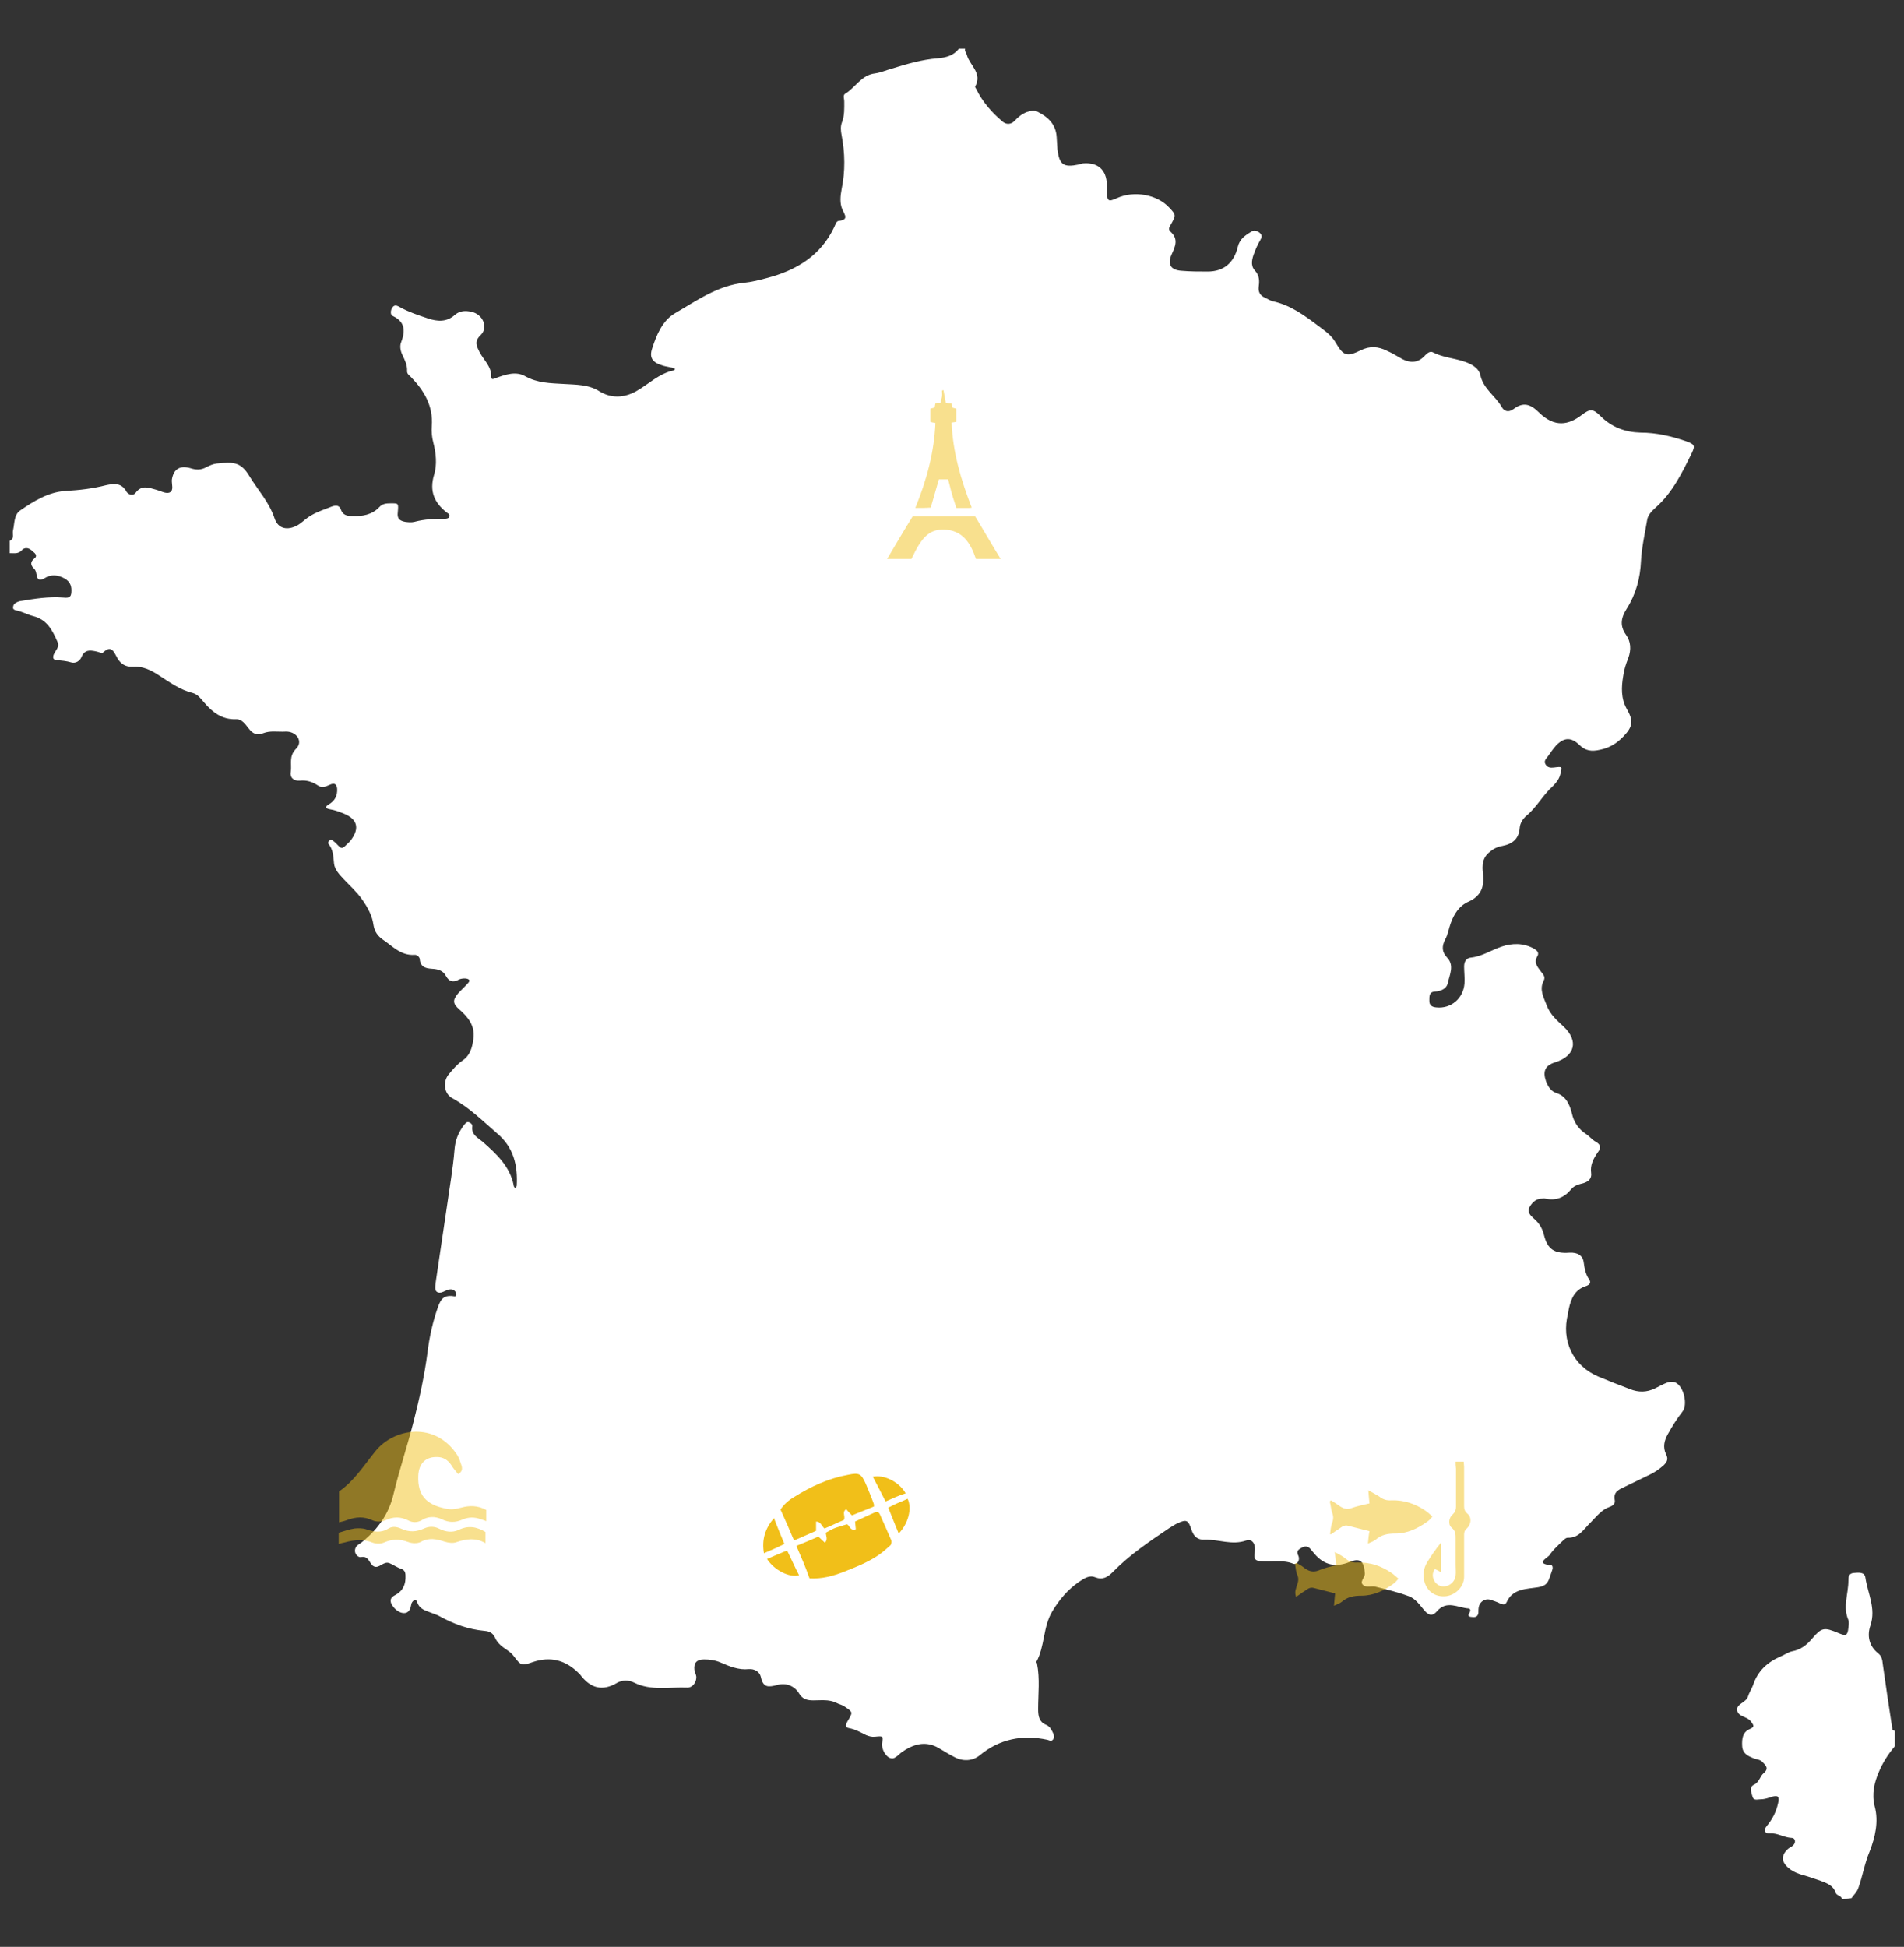 <?xml version="1.0" encoding="utf-8"?>
<!-- Generator: Adobe Illustrator 24.0.0, SVG Export Plug-In . SVG Version: 6.00 Build 0)  -->
<svg version="1.1" id="Calque_1" xmlns="http://www.w3.org/2000/svg" xmlns:xlink="http://www.w3.org/1999/xlink" x="0px" y="0px"
	 viewBox="0 0 493 504" style="enable-background:new 0 0 493 504;" xml:space="preserve">
<rect x="0" y="0" width="493" height="504" fill="#333333" stroke="none"/>
<style type="text/css">
	.st0{fill:#FFFFFF;}
	.st1{opacity:0.49;}
	.st2{fill:#F1BF19;}
</style>
<g id="carte">
	<g>
		<path class="st0" d="M2.5,143.2c0-1.1,0-2.1,0-3.2c1.4-0.6,0.6-1.8,0.9-2.8c0.4-1.8,0.2-4,1.9-5.1c3.5-2.4,7.2-4.7,11.6-5
			c3.6-0.2,7.1-0.6,10.6-1.5c1.9-0.4,3.9-0.7,5.2,1.6c0.4,0.8,1.7,1.3,2.4,0.4c1.6-2.2,3.5-1.3,5.4-0.8c1.1,0.3,2.5,1.1,3.4,0.7
			c1.2-0.5,0.5-2.2,0.6-3.3c0.4-2.7,2-3.8,4.8-3c1.5,0.5,2.8,0.5,4.2-0.3c0.8-0.4,1.7-0.8,2.6-0.9c4.1-0.4,6.2-0.6,8.5,3.3
			c2.2,3.6,5.1,6.7,6.5,10.9c0.9,2.7,3.3,3.2,5.9,1.8c0.7-0.4,1.3-0.9,1.9-1.4c2.1-1.8,4.6-2.5,7.1-3.5c0.9-0.3,1.9-0.4,2.3,0.9
			c0.5,1.4,1.7,1.6,2.9,1.6c2.6,0.1,5.1-0.3,7-2.3c0.8-0.9,1.8-1,2.9-1c2.1,0,2.1-0.1,1.9,2.3c-0.2,1.5,0.3,2.2,1.9,2.5
			c0.8,0.1,1.6,0.2,2.4,0c2.6-0.7,5.2-0.8,7.9-0.8c0.4,0,0.9-0.1,1.1-0.4c0.3-0.6-0.1-0.9-0.6-1.2c-3.2-2.5-4.6-5.5-3.3-9.8
			c0.8-2.6,0.5-5.6-0.2-8.3c-0.4-1.5-0.5-2.9-0.4-4.3c0.4-5.2-2-9.2-5.4-12.7c-0.5-0.5-1-0.8-1-1.5c0.1-1.6-0.6-2.9-1.2-4.2
			c-0.5-1-0.7-2.2-0.4-3.1c1.1-2.9,1.3-5.4-2.1-7c-0.7-0.3-0.6-1.5-0.1-2.2c0.6-0.9,1.4-0.4,2.1,0c2.2,1.2,4.6,2,7,2.8
			c2.6,0.9,5,1,7.1-0.9c1.3-1.1,2.7-1.1,4.2-0.8c3,0.6,4.5,4,2.5,6c-1.8,1.7-1.1,2.9-0.3,4.5c1.1,2.1,3.1,3.7,3,6.4
			c0,0.8,0.6,0.5,1.1,0.3c2.5-0.9,5.2-1.9,7.7-0.5c3.2,1.8,6.6,1.8,10,2c3.1,0.2,6.4,0.1,9.2,1.9c3.1,1.9,6.4,1.7,9.5,0
			c3.2-1.8,5.9-4.6,9.7-5.4c0.2,0,0.3-0.3,0.4-0.4c-0.2-0.1-0.5-0.2-0.7-0.3c-0.8-0.2-1.6-0.3-2.3-0.5c-2.8-0.8-3.8-2-2.9-4.6
			c1.1-3.4,2.6-7,5.7-8.9c5.7-3.3,11.2-7.3,18.1-8c2-0.2,3.9-0.7,5.8-1.2c7.7-2,14-5.8,17.5-13.2c0.3-0.6,0.5-1.5,1.1-1.6
			c2.8-0.3,1.6-1.6,1-3c-0.7-1.6-0.5-3.5-0.2-5.1c1-4.8,0.9-9.5,0-14.2c-0.2-1-0.3-2.2,0.1-3.2c0.7-1.8,0.6-3.7,0.6-5.5
			c0-0.6-0.4-1.5,0.2-1.9c2.7-1.6,4.2-4.9,7.8-5.3c1.4-0.2,2.8-0.8,4.2-1.2c3.9-1.2,7.9-2.4,12-2.7c2.2-0.2,4.1-0.7,5.5-2.5
			c0.5,0,1.1,0,1.6,0c-0.2,0.7,0.4,1.2,0.5,1.8c0.8,2.6,4,4.6,2.1,8c-0.1,0.1,0.2,0.5,0.3,0.7c1.6,3.3,4,6,6.7,8.3
			c1,0.9,2.2,0.9,3.2-0.1c0.9-1,1.9-1.8,3.2-2.3c0.9-0.3,1.8-0.5,2.7-0.1c2.8,1.4,4.8,3.3,5,6.6c0.1,1.1,0.1,2.1,0.2,3.2
			c0.5,4,1.6,4.7,5.5,3.9c0.4-0.1,0.8-0.3,1.2-0.3c3.8-0.3,6,1.7,6.1,5.5c0,0.7,0,1.3,0,2c0.1,2.3,0.4,2.5,2.6,1.5
			c4.4-2,10.4-1,13.6,2.5c1.7,1.8,1.7,1.9,0.5,4.1c-0.4,0.7-1,1.4-0.2,2.1c2.1,1.9,1.2,3.8,0.3,5.8c-1.2,2.6-0.3,4.1,2.5,4.3
			c2.3,0.2,4.5,0.2,6.8,0.2c4.1,0,6.8-2.2,7.8-6.4c0.5-2.1,2-3,3.6-4c0.7-0.4,1.6-0.1,2.2,0.5s0.4,1.1,0,1.8c-0.6,1-1.1,2.1-1.5,3.2
			c-0.6,1.5-1.1,3.3,0.1,4.6c1.3,1.4,1.2,2.9,1,4.4c-0.1,1.2,0.4,2.1,1.5,2.6c0.7,0.3,1.4,0.8,2.2,1c4.6,1,8.2,3.7,11.8,6.4
			c1.7,1.3,3.4,2.4,4.5,4.4c2,3.4,2.9,3.6,6.4,1.9c2.4-1.2,4.6-1,6.8,0.1c1.1,0.5,2.2,1.1,3.2,1.7c2.4,1.5,4.7,1.8,6.8-0.6
			c0.6-0.6,1.3-1.1,2.1-0.6c2.4,1.2,5.1,1.4,7.6,2.2c2,0.6,4.1,1.7,4.5,3.6c0.8,3.6,3.9,5.4,5.5,8.2c0.7,1.3,1.9,1.5,3.1,0.6
			c2.5-1.9,4.4-1.3,6.6,0.9c4,3.9,7.6,3.3,11.1,0.6c2.1-1.6,2.9-1.6,4.8,0.3c2.9,2.9,6.4,4.2,10.4,4.3c4,0,7.9,0.9,11.7,2.2
			c2.2,0.8,2.5,1.1,1.6,3c-2.5,5.1-5,10.3-9.4,14.2c-1,0.9-2,1.9-2.2,3.2c-0.6,3.5-1.4,7.1-1.6,10.6c-0.2,4.5-1.3,8.6-3.7,12.4
			c-1.4,2.2-1.9,4.3-0.2,6.7c1.3,1.8,1.4,3.9,0.6,6.1c-0.6,1.5-1.1,3-1.3,4.6c-0.5,2.9-0.6,5.8,0.9,8.5c1.8,3.1,1.6,4.6-0.8,7.1
			c-1.7,1.8-3.6,3-6.1,3.5c-2.2,0.5-3.8,0.3-5.4-1.3c-2.1-2-3.9-1.9-5.9,0.1c-0.8,0.9-1.5,1.9-2.2,2.9c-0.4,0.6-1.2,1.2-0.6,2.1
			c0.5,0.8,1.2,0.9,2.1,0.8c2.4-0.3,2.2-0.3,1.7,1.8c-0.3,1.2-1.1,2.2-1.9,3c-2.6,2.3-4.2,5.5-6.9,7.7c-0.9,0.8-1.6,1.9-1.7,3.1
			c-0.2,2.9-1.9,4.2-4.5,4.7c-1.2,0.2-2.3,0.7-3.2,1.5c-2,1.5-2.1,3.6-1.8,5.8c0.4,3.3-0.6,5.7-3.7,7.1c-2.5,1.1-3.8,3.2-4.7,5.7
			c-0.5,1.4-0.7,2.9-1.4,4.1c-0.9,1.8-0.9,3.2,0.5,4.7c1.9,2,0.7,4.3,0.2,6.5c-0.3,1.6-1.8,2.2-3.4,2.3c-1.5,0.1-1.4,1.3-1.4,2.4
			c0,1.2,0.7,1.6,1.8,1.7c3.8,0.4,7-2.3,7.3-6.2c0.1-1.5-0.1-2.9-0.1-4.4c0-1.3,0.6-2.2,1.8-2.3c2.8-0.3,5.2-1.9,7.8-2.8
			c2.9-1,5.8-1,8.5,0.5c0.7,0.4,1.4,1,0.9,1.9c-1,1.6-0.1,2.7,0.8,3.9c0.5,0.7,1.4,1.4,0.8,2.5c-1.2,2.3,0,4.3,0.8,6.4
			c0.9,2.4,2.7,3.9,4.4,5.5c3.9,3.7,2.9,7.6-2.2,9.2c-2.6,0.8-3.3,2.3-2.4,4.9c0.5,1.3,1.2,2.5,2.5,3c2.7,0.8,3.6,3,4.2,5.3
			c0.5,2.3,1.7,4.1,3.7,5.4c0.9,0.6,1.6,1.5,2.5,2c1.3,0.7,1.4,1.6,0.6,2.6c-1.2,1.7-2.1,3.4-1.8,5.5c0.2,1.4-0.7,2.2-2,2.6
			c-1.2,0.3-2.4,0.6-3.2,1.6c-1.8,2.2-4,3-6.7,2.4c-0.3-0.1-0.5,0-0.8,0c-1.5,0-2.5,0.9-3.2,2.1c-0.8,1.4,0.2,2.3,1.1,3.1
			c1.4,1.2,2.2,2.6,2.6,4.3c0.9,3.6,2.7,4.8,6.6,4.5c2.1-0.1,3.5,0.7,3.7,2.7c0.2,1.5,0.5,2.9,1.3,4.1c0.6,0.8,0.4,1.4-0.6,1.8
			c-3,0.9-4,3.2-4.6,6c-0.1,0.4-0.1,0.8-0.2,1.2c-1.8,7,1.3,13.5,7.9,16.3c2.7,1.1,5.4,2.2,8.1,3.2c2.2,0.9,4.4,0.9,6.6-0.2
			c1-0.5,1.9-1,2.9-1.4c0.7-0.3,1.6-0.4,2.3-0.1c2.2,1,3.3,5.8,1.8,7.6c-1.4,1.8-2.6,3.7-3.7,5.7c-1,1.7-1.4,3.5-0.5,5.3
			c0.6,1.2,0.3,1.9-0.6,2.8c-1,0.9-2.1,1.7-3.3,2.3c-2.3,1.1-4.5,2.2-6.8,3.3c-1.5,0.7-3,1.3-2.6,3.4c0.2,1-0.5,1.5-1.3,1.8
			c-2.1,0.7-3.4,2.5-4.9,4c-1.8,1.7-3,4.1-6,4c-0.6,0-1.3,0.9-1.9,1.4c-0.9,0.9-2,1.9-2.7,3c-0.5,0.8-4,2.3,0.3,2.7
			c0.4,0,0.5,0.6,0.4,1c-0.3,0.9-0.6,1.8-0.9,2.6c-0.5,1.3-1.2,1.8-2.8,2.1c-3,0.5-6.6,0.3-8.2,3.9c-0.4,0.8-1,0.6-1.7,0.3
			c-0.8-0.4-1.7-0.7-2.6-1c-1.3-0.3-2.6,0.5-2.9,1.9c-0.1,0.5-0.1,1.1-0.1,1.6c-0.2,1.1-1,1.1-1.8,1c-1.2-0.1-0.7-0.7-0.4-1.3
			c0.2-0.4,0.1-0.9-0.4-0.9c-2.7-0.2-5.6-2.2-8.1,0.7c-1.2,1.4-2.2,1.1-3.3-0.2c-1.2-1.4-2.3-3.1-4.1-3.7c-2.7-1-5.6-1.7-8.4-2.4
			c-1-0.3-2.3,0.2-3.1-0.3c-1.5-0.9,0.3-2,0.2-3.2c-0.2-3.1-1.2-4.1-4-2.9c-3.6,1.4-6.5,0.8-9-2.1c-0.3-0.4-0.7-0.8-1-1.2
			c-0.7-0.9-1.5-0.9-2.4-0.4s-1.4,0.9-0.8,2.1c0.5,1.2-0.4,2.4-1.4,2c-2.7-1.1-5.6-0.3-8.3-0.6c-1.6-0.2-1.9-0.6-1.6-2.4
			c0.3-2-0.6-3.5-2.2-3c-3.7,1.3-7.1-0.3-10.7-0.2c-1.9,0.1-2.9-0.8-3.5-2.6c-0.8-2.5-1.3-2.7-3.5-1.7c-0.7,0.3-1.4,0.8-2.1,1.2
			c-5.2,3.5-10.4,7-14.8,11.5c-1.3,1.3-2.6,2.1-4.6,1.3c-1.5-0.6-2.9,0.4-4.1,1.2c-2.9,2-5.1,4.6-6.9,7.6c-2.5,4.1-1.9,9.1-4.2,13.2
			c0,0,0.2,0.2,0.2,0.3c0.8,4,0.3,7.9,0.3,11.9c0,1.8,0.3,3.3,2,4c1,0.4,1.4,1.2,1.8,2c0.3,0.6,0.5,1.3,0,1.9
			c-0.5,0.5-0.9,0.1-1.4,0c-6.5-1.4-12.4-0.2-17.5,4c-1.8,1.5-4.4,1.7-6.7,0.4c-1.2-0.6-2.3-1.3-3.5-2c-3.4-2.2-6.6-1.5-9.7,0.6
			c-0.7,0.4-1.2,1.1-1.9,1.5c-0.3,0.2-0.7,0.4-1.1,0.3c-1.4-0.2-2.6-2.4-2.4-3.9c0.3-1.9,0.3-1.9-1.8-1.7c-0.9,0.1-1.5-0.1-2.3-0.4
			c-1.4-0.7-2.8-1.5-4.4-1.8c-1.2-0.2-0.9-0.9-0.5-1.7c1.5-2.5,1.5-2.4-0.7-3.9c-0.7-0.5-1.5-0.6-2.2-1c-1.9-0.9-3.9-0.6-5.9-0.6
			c-1.6,0-2.8-0.3-3.7-1.8c-1.2-2-3.4-2.8-5.6-2.2c-2.3,0.6-3.7,0.8-4.3-2.1c-0.3-1.3-1.6-2.1-3.1-2c-2.6,0.3-5-0.7-7.3-1.7
			c-1.4-0.6-2.8-0.8-4.3-0.8c-1.9,0-2.7,0.9-2.5,2.7c0.1,0.6,0.5,1.3,0.5,1.9c0,1.4-1,2.7-2.3,2.7c-4.6-0.2-9.4,0.9-13.8-1.3
			c-1.4-0.7-3-0.7-4.3,0c-4,2.4-7.1,1.4-9.7-2.1c-0.1-0.1-0.2-0.2-0.3-0.3c-3.4-3.4-7.3-4.5-12-2.9c-2.9,1-3,0.9-4.9-1.6
			c-0.5-0.7-1.1-1.1-1.8-1.6c-1.2-0.8-2.4-1.7-3-3.1c-0.6-1.3-1.5-1.7-2.8-1.8c-4.2-0.4-8-1.8-11.6-3.8c-0.7-0.4-1.5-0.6-2.2-0.9
			c-1.5-0.6-3-0.9-3.6-2.8c-0.3-0.8-1-0.5-1.4,0.3c-0.1,0.2-0.1,0.5-0.2,0.8c-0.2,1-0.7,1.8-1.8,1.8c-1.3,0-2.7-1.2-3.3-2.5
			c-0.5-1.2,0.3-1.8,1.1-2.2c2-1.1,2.7-2.8,2.6-5c0-0.9-0.3-1.5-1.2-1.8c-1-0.3-1.9-1-2.9-1.4c-1.6-0.7-2.7,1.5-4.1,0.8
			c-1.2-0.6-1.2-2.8-3.3-2.4c-0.1,0-0.3,0-0.4,0c-1.2-0.4-1.6-1.9-0.7-2.9c0.5-0.5,1.1-0.7,1.6-1.2c3.9-3.2,6.7-7.1,7.9-12.2
			c1.5-6.3,3.6-12.5,5.2-18.8c1.5-5.9,2.8-11.8,3.6-17.9c0.5-4.1,1.4-8.1,2.8-12c0.7-1.8,1.4-2.7,3.4-2.6c0.5,0,1.5,0.5,1.2-0.7
			c-0.2-0.7-0.9-1.1-1.6-1c-0.8,0.1-1.5,0.6-2.2,0.8c-1,0.2-1.6-0.2-1.6-1.2c0-0.7,0.1-1.3,0.2-2c0.9-6.3,1.9-12.6,2.8-18.9
			c0.7-5,1.6-10,2-15c0.2-2.4,1-4.3,2.4-6.2c0.4-0.4,0.6-0.9,1.2-0.8c0.5,0.1,1.1,0.6,1,1.1c-0.3,2.2,1.4,2.9,2.7,4
			c3.5,3.1,7,6.3,8,11.2c0,0.1,0,0.3,0.1,0.4c0.1,0.2,0.3,0.4,0.4,0.5c0.1-0.2,0.2-0.5,0.3-0.7c0.3-5.3-0.8-10-5.1-13.6
			c-3.7-3.2-7.2-6.7-11.6-9.1c-2.2-1.2-2.5-4.4-0.8-6.3c1-1.2,2.1-2.5,3.4-3.4c2.1-1.4,2.6-3.5,2.9-5.8c0.4-3.3-1.4-5.5-3.7-7.5
			c-1.7-1.5-1.7-2.4-0.3-4.1c0.8-0.9,1.7-1.7,2.5-2.6c0.3-0.3,0.6-0.7,0.3-1c-0.2-0.2-0.7-0.3-1.1-0.3c-0.5,0-1.1,0.1-1.5,0.3
			c-1.5,0.9-2.6,0.4-3.3-0.9c-0.8-1.5-2.1-1.8-3.7-1.9c-1.5-0.1-2.9-0.4-3.1-2.4c0-0.6-0.7-1.3-1.4-1.2c-3.5,0.2-5.6-2.2-8.1-3.9
			c-1.3-0.9-2.2-2-2.5-3.9c-0.3-2.3-1.5-4.5-2.9-6.5s-3.2-3.6-4.8-5.3c-1.1-1.2-2.3-2.4-2.5-4c-0.2-1.9-0.2-3.7-1.5-5.2
			c-0.1-0.1,0-0.5,0.2-0.7c0.3-0.4,0.7-0.3,1.1,0c0.2,0.2,0.4,0.3,0.6,0.5c1.6,1.7,1.6,1.7,3,0.3c0.4-0.4,0.8-0.7,1.1-1.2
			c2.1-2.9,1.5-5.2-1.8-6.6c-1.2-0.5-2.5-1-3.8-1.2c-1.6-0.3-0.9-0.9-0.2-1.3c1.5-0.9,2.2-2.2,2.1-4c-0.1-1-0.5-1.5-1.5-1.2
			c-1.1,0.4-2.2,1.2-3.4,0.4c-1.5-1-3-1.5-4.8-1.3c-1.6,0.1-2.6-0.8-2.3-2.4c0.3-1.9-0.6-3.9,1.4-5.9c1.9-1.9,0-4.6-2.9-4.4
			c-1.9,0.1-3.8-0.3-5.6,0.4c-1.7,0.7-2.8,0.1-3.8-1.2c-0.9-1.1-1.7-2.5-3.4-2.4c-3.5,0.1-6-1.8-8.1-4.3c-0.9-1-1.6-2.1-3-2.5
			c-3.3-0.8-6-2.8-8.8-4.6c-2-1.3-4.2-2.4-6.7-2.2c-1.9,0.1-3.1-0.7-4-2.2c-0.9-1.6-1.5-3.6-3.8-1.4c-0.2,0.2-1.2-0.3-1.9-0.4
			c-1.5-0.3-2.8-0.4-3.6,1.5c-0.4,1-1.5,1.7-2.6,1.4c-1.3-0.4-2.6-0.5-3.9-0.6c-0.8-0.1-1-0.6-0.7-1.4c0.4-1.1,1.6-1.9,1-3.3
			c-1.3-3-2.7-5.8-6.3-6.7c-1.5-0.4-2.9-1.2-4.5-1.5c-0.4-0.1-0.8-0.3-0.7-0.8c0-0.4,0.2-0.8,0.5-1c0.4-0.3,0.9-0.5,1.4-0.6
			c3.7-0.6,7.3-1.2,11.1-0.9c1.8,0.2,2.1-0.3,2.1-1.9c0-1.3-0.5-2.3-1.7-3c-1.8-1-3.5-1.2-5.3-0.1c-0.9,0.5-1.8,0.7-2-0.8
			c-0.1-0.5-0.2-1.1-0.5-1.5c-1.1-1-1.3-1.9,0-2.9c0.5-0.4,0.4-0.9,0-1.3c-0.9-0.8-1.8-1.8-3.1-1C4.9,143.5,3.7,143.2,2.5,143.2z"/>
		<path class="st0" d="M476.9,491.6c-0.1-0.9-1.3-0.8-1.6-1.6c-0.6-1.9-2.3-2.5-3.9-3.1c-1.7-0.6-3.5-1.2-5.3-1.7
			c-1.2-0.4-2.2-0.9-3.1-1.7c-1.8-1.6-1.8-3.2-0.1-4.8c0.4-0.4,0.9-0.5,1.3-0.9c0.9-0.7,0.7-2-0.3-2c-2-0.1-3.6-1.3-5.7-1.2
			c-1.3,0.1-1.6-0.8-0.8-1.8c1.5-1.8,2.5-3.7,3-6c0.4-1.6,0-2.1-1.4-1.7c-1,0.3-2,0.7-3.1,0.7c-0.8,0-1.8,0.4-2.1-0.6
			c-0.3-1.1-1-2.6,0.4-3.2c1.4-0.7,1.5-2.2,2.5-3c1.4-1.2,0.5-2-0.4-2.9c-0.6-0.6-1.4-0.6-2.2-0.9c-1.5-0.6-2.9-1.2-3-3.2
			c-0.1-1.9,0.1-3.6,2-4.4c1.4-0.6,0.9-1,0.3-1.9c-1-1.4-3.3-1.2-3.6-2.9c-0.3-1.7,2.3-2,2.8-3.6c0.3-1,0.9-1.9,1.3-2.9
			c1.2-3.7,3.7-6,7.2-7.5c1-0.4,1.9-1.1,2.9-1.3c2.2-0.4,3.8-1.6,5.2-3.3c2.5-2.9,3.1-3,6.9-1.4c1.9,0.8,2.3,0.6,2.5-1.4
			c0.1-0.7,0.2-1.4,0-2c-1.5-3.4,0-6.8,0-10.2c0-1,0.1-1.9,1.4-2c1.2-0.1,2.8-0.3,3,1.2c0.6,4.1,2.8,8,1.3,12.4
			c-0.9,2.6-0.4,5.3,2,7.2c0.9,0.7,1.1,1.7,1.2,2.8c0.8,5.6,1.6,11.2,2.5,16.9c0,0.2,0.4,0.3,0.6,0.4c0,1.3,0,2.7,0,4
			c-1.7,2-3.1,4.2-4.1,6.6c-1.2,2.8-1.9,5.7-1.1,8.9c1.1,4,0.1,8.1-1.3,11.7c-1.3,3.1-1.8,6.3-2.9,9.4c-0.4,1.2-1.2,1.8-1.8,2.7
			C478.5,491.6,477.7,491.6,476.9,491.6z"/>
	</g>
</g>
<g id="paris" class="st1">
	<g id="eiffey2">
		<g>
			<g>
				<path class="st2" d="M237,131.5c2.9-7.1,4.9-14.4,5.2-22c-0.4-0.1-0.8-0.1-1.3-0.3c0-0.5,0-1,0-1.6s0-1.1,0-1.8
					c0.4-0.1,0.8-0.2,1.1-0.3c0.1-0.4,0.1-0.7,0.2-1.1c0.4-0.1,0.8-0.1,1.3-0.1c0.1-0.6,0.3-1,0.4-1.6s0-1.1,0-1.6
					c0.1,0,0.3-0.1,0.4-0.1c0.2,1.1,0.4,2.2,0.6,3.3c0.6,0.1,1,0.1,1.5,0.1c0.1,0.4,0.1,0.7,0.1,1.1c0.4,0.1,0.7,0.2,1.1,0.3
					c0,1.2,0,2.3,0,3.4c-0.3,0.1-0.7,0.1-1.2,0.2c0.3,7.6,2.4,14.8,5.2,22c-0.3,0.1-0.5,0.1-0.7,0.1c-1,0-2,0-3.3,0
					c-0.3-1.2-0.8-2.4-1.1-3.6c-0.4-1.3-0.6-2.4-1-3.8c-0.8,0-1.5,0-2.4,0c-0.7,2.5-1.4,4.9-2.1,7.3
					C239.7,131.5,238.5,131.5,237,131.5z"/>
				<path class="st2" d="M252.7,144.7c-1.4-4.1-3.4-7.4-8.2-7.6c-3.8-0.1-5.8,1.8-8.5,7.6c-2,0-4.1,0-6.3,0c2.2-3.7,4.3-7.3,6.6-11
					c5.3,0,10.8,0,16.2,0c2.2,3.6,4.3,7.3,6.6,11C256.9,144.7,254.9,144.7,252.7,144.7z"/>
			</g>
		</g>
	</g>
</g>
<g id="marseille" class="st1">
	<g id="fishyellow1">
		<g>
			<g>
				<path class="st2" d="M344.4,397.1c0.1-0.9,0.2-1.9,0.5-2.8c0.4-1,0.4-1.8,0-2.8c-0.3-0.9-0.3-1.9-0.6-2.8
					c0.1-0.1,0.2-0.1,0.3-0.3c0.7,0.4,1.3,0.8,2,1.3c1.1,0.8,2.1,1.2,3.4,0.7c1.4-0.5,2.9-0.8,4.6-1.2c-0.1-1-0.2-2-0.3-3.4
					c1,0.6,2,1.1,2.8,1.6c1,0.8,2,1.1,3.2,1c3.2-0.1,6.2,0.9,8.8,2.7c0.6,0.4,1.1,0.9,1.8,1.5c-0.5,0.5-0.8,1-1.3,1.3
					c-2.5,1.8-5.2,3.1-8.3,3.1c-2,0-3.6,0.3-5.1,1.6c-0.5,0.4-1.1,0.6-2,1c0.1-1.2,0.2-2.2,0.4-3.2c-1.9-0.5-3.6-0.9-5.5-1.4
					c-1-0.3-1.7,0.3-2.4,0.8c-0.7,0.4-1.4,1-2.1,1.4C344.6,397.3,344.4,397.2,344.4,397.1z"/>
				<path class="st2" d="M346,405.2c-0.1-1-0.2-2-0.4-3.4c1.1,0.6,2,1,2.8,1.7c1,0.8,2,1.1,3.1,1c3.2-0.1,6.2,0.9,8.8,2.7
					c0.6,0.4,1.1,0.9,1.8,1.5c-0.5,0.5-0.8,1-1.3,1.3c-2.4,1.8-5.2,3.1-8.3,3.1c-2,0-3.6,0.3-5.1,1.6c-0.5,0.4-1.1,0.6-2,1
					c0.1-1.2,0.2-2.2,0.3-3.2c-1.9-0.5-3.6-0.9-5.5-1.4c-1-0.3-1.7,0.3-2.4,0.8c-0.7,0.4-1.4,1-2.2,1.5c-0.5-1.3,0-2.2,0.3-3.2
					c0.3-0.8,0.4-1.7,0-2.5c-0.4-0.9-0.4-2-0.6-2.9c0.1-0.1,0.3-0.1,0.4-0.2c0.6,0.4,1.3,0.7,1.9,1.2c1.1,0.9,2.3,1.3,3.7,0.8
					C342.9,405.9,344.4,405.6,346,405.2z"/>
				<path class="st2" d="M376.9,378.4c0.8,0,1.3,0,2.1,0c0,0.4,0.1,0.9,0.1,1.3c0,3.4,0,6.7,0,10.1c0,0.8,0.1,1.4,0.8,2
					c1.2,1,1.1,2.7-0.1,3.9c-0.6,0.5-0.7,1-0.7,1.6c0,3.6,0,7.3,0,10.9c0,2.4-2,4.6-4.5,5c-2.9,0.4-5.1-1.2-5.8-3.8
					c-0.4-1.8-0.2-3.4,0.7-4.9c1.1-1.8,2.2-3.4,3.6-5.1c0,2.4,0,5,0,7.6c-0.6-0.3-1-0.6-1.6-0.8c-0.7,1.1-0.7,2.2,0.1,3.4
					c0.7,0.9,1.8,1.3,2.9,1c1.3-0.3,2.3-1.5,2.4-2.7c0.1-0.9,0-1.9,0-2.8c0-2.2,0-4.3,0-6.5c0-1.1,0.1-2.2-1-3.1
					c-1-0.8-0.8-2.6,0.3-3.5c0.6-0.6,0.8-1.1,0.8-1.9c0-3.3,0-6.6,0-9.9C376.9,379.5,376.9,379,376.9,378.4z"/>
			</g>
		</g>
	</g>
</g>
<g id="toulouse">
	<g id="rugbyy1">
		<g>
			<g>
				<path class="st2" d="M206.2,400.2c2-0.8,3.9-1.6,5.7-2.4c0.6,0.6,1.1,1,1.7,1.6c0.8-0.9,0.3-1.7,0.2-2.6c0.8-0.4,1.7-1,2.6-1.3
					c0.9-0.3,1.9-0.6,2.9-0.9c0.8,0.4,0.8,1.8,2.3,1.3c-0.1-0.6-0.1-1.3-0.2-2c1.7-0.8,3.4-1.6,5.2-2.4c0.5-0.2,0.9-0.1,1.2,0.5
					c1,2.2,2,4.5,3,6.8c0.1,0.4,0,1.1-0.3,1.3c-1,0.9-2,1.8-3.2,2.6c-2.7,1.8-5.7,3-8.8,4.2c-2.8,1.1-5.7,1.9-8.9,1.7
					C208.6,405.7,207.4,403,206.2,400.2z"/>
				<path class="st2" d="M213.5,395.7c-0.8-0.6-0.9-1.8-2.2-1.8c0,0.8,0,1.5,0,2.4c-1.8,0.8-3.6,1.6-5.7,2.5c-1.2-2.8-2.3-5.4-3.5-8
					c0.9-1.4,2.2-2.5,3.6-3.3c4.3-2.7,8.9-4.8,13.9-5.7c2.9-0.6,3.4-0.3,4.6,2.4c0.7,1.7,1.4,3.3,2,5c0.1,0.2,0.1,0.5,0.1,0.8
					c-1.9,0.8-3.8,1.5-5.7,2.3c-0.6-0.6-1.1-1.1-1.5-1.6c-1.2,0.8-0.1,1.8-0.6,2.8C217,394.1,215.2,395,213.5,395.7z"/>
				<path class="st2" d="M229.3,388.7c-1.1-2.2-2.2-4.3-3.3-6.4c2.9-0.6,6.8,1.3,8.5,4.3C232.8,387.1,231.2,387.9,229.3,388.7z"/>
				<path class="st2" d="M230,390.3c0.6-0.3,1-0.5,1.4-0.7c1.2-0.6,2.4-1,3.6-1.6c1.2,2.5,0.2,6.4-2.3,9
					C231.8,394.8,230.9,392.6,230,390.3z"/>
				<path class="st2" d="M198.6,403.6c1.8-0.8,3.4-1.5,5.2-2.2c1.1,2.2,2,4.3,3.1,6.4C204.4,408.5,200.5,406.5,198.6,403.6z"/>
				<path class="st2" d="M197.8,402.1c-0.6-3.5,0.3-6.4,2.6-9.1c0.9,2.4,1.8,4.5,2.7,6.7C201.3,400.6,199.7,401.3,197.8,402.1z"/>
			</g>
		</g>
	</g>
</g>
<g id="bidart" class="st1">
	<g id="waveyellow1">
		<g>
			<g>
				<path class="st2" d="M87.8,394.1c0-2.7,0-5.3,0-8c3.9-2.7,6.4-6.7,9.4-10.4c4.8-6,15.5-7.8,21.2,1c0.5,0.8,0.8,1.8,1.1,2.7
					c0.2,0.7,0.3,1.6-0.9,2.2c-0.6-0.8-1.3-1.5-1.8-2.4c-0.9-1.3-2.1-2-3.6-2c-2.9-0.1-4.8,1.6-4.9,4.9c-0.2,5,2.1,7.4,6.9,8.4
					c1.4,0.4,2.8,0.2,4.2-0.2c2.2-0.6,4.3-0.6,6.5,0.6c0,1,0,1.9,0,2.9c-0.5-0.2-1-0.4-1.4-0.5c-1.6-0.6-3.2-0.6-4.8,0.1
					c-1.8,0.8-3.5,0.8-5.3-0.1c-1.8-0.8-3.6-0.8-5.3,0.3c-1.1,0.6-2.3,0.6-3.4,0c-2-1-3.9-1-6,0c-0.9,0.4-2.3,0.4-3.2,0
					c-2.3-1.1-4.4-0.9-6.6-0.1C89.2,393.8,88.5,393.9,87.8,394.1z"/>
				<path class="st2" d="M125.7,396.6c0,0.8,0,1.8,0,2.9c-2.5-1.5-5-1.1-7.4-0.3c-1,0.4-2.2,0.2-3.2-0.1c-2.1-0.7-4.1-1.1-6.2,0.1
					c-0.8,0.4-2.2,0.4-3.2,0c-2.2-0.8-4.1-0.8-6.2,0.1c-0.8,0.4-2,0.4-2.9,0.1c-2.4-1-4.8-0.8-7.3-0.1c-0.5,0.1-1,0.2-1.6,0.4
					c0-1,0-2,0-2.9c1.4-0.4,2.7-0.9,4.1-1.1c1-0.1,2.1-0.1,3,0.2c2,0.7,3.9,1,5.8-0.2c1.1-0.7,2.3-0.4,3.4,0.1
					c2,0.9,3.8,0.8,5.8-0.1c1.3-0.6,2.7-0.6,4,0.1c1.6,0.8,3.3,1,4.9,0.3C121.3,394.8,123.5,395.3,125.7,396.6z"/>
			</g>
		</g>
	</g>
</g>
</svg>

